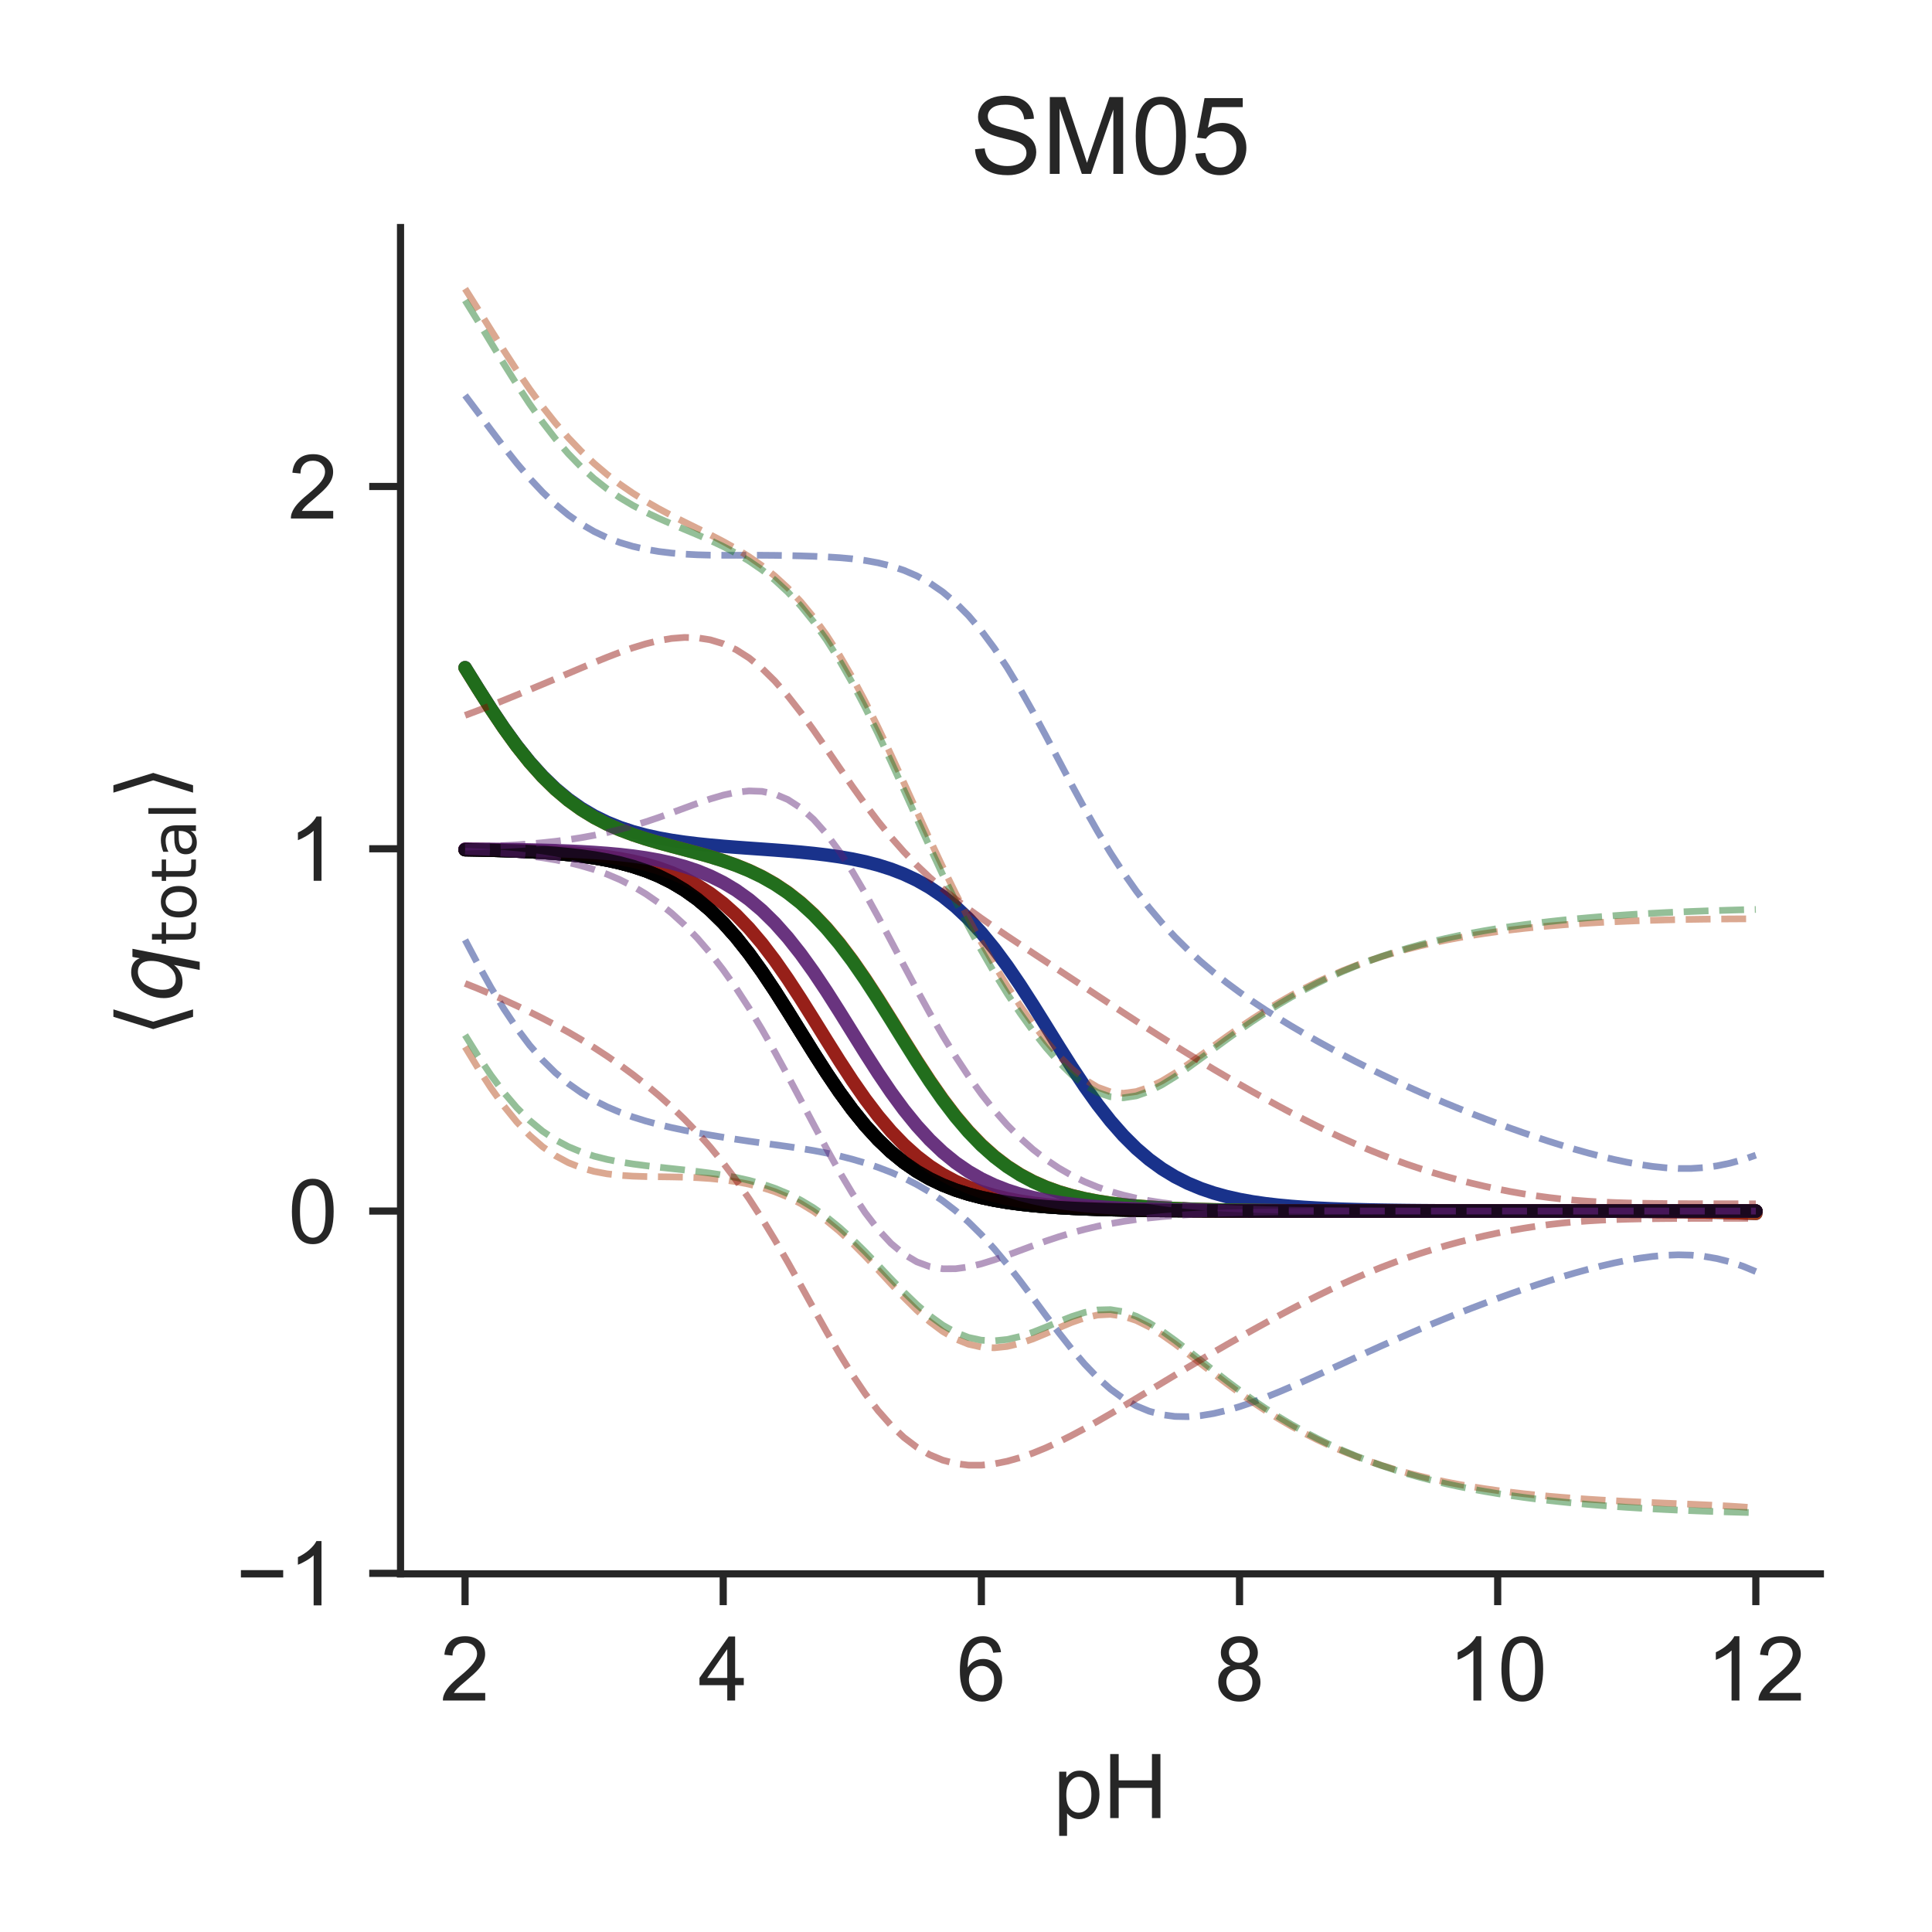 <?xml version="1.0" encoding="utf-8" standalone="no"?>
<!DOCTYPE svg PUBLIC "-//W3C//DTD SVG 1.1//EN"
  "http://www.w3.org/Graphics/SVG/1.1/DTD/svg11.dtd">
<!-- Created with matplotlib (http://matplotlib.org/) -->
<svg height="216pt" version="1.1" viewBox="0 0 216 216" width="216pt" xmlns="http://www.w3.org/2000/svg" xmlns:xlink="http://www.w3.org/1999/xlink">
 <defs>
  <style type="text/css">
*{stroke-linecap:butt;stroke-linejoin:round;}
  </style>
 </defs>
 <g id="figure_1">
  <g id="patch_1">
   <path d="M 0 216 
L 216 216 
L 216 0 
L 0 0 
z
" style="fill:#ffffff;"/>
  </g>
  <g id="axes_1">
   <g id="patch_2">
    <path d="M 44.78 175.96 
L 203.52 175.96 
L 203.52 25.44 
L 44.78 25.44 
z
" style="fill:#ffffff;"/>
   </g>
   <g id="matplotlib.axis_1">
    <g id="xtick_1">
     <g id="line2d_1">
      <defs>
       <path d="M 0 0 
L 0 3.5 
" id="m85beda6ac5" style="stroke:#262626;stroke-width:0.8;"/>
      </defs>
      <g>
       <use style="fill:#262626;stroke:#262626;stroke-width:0.8;" x="51.995" xlink:href="#m85beda6ac5" y="175.96"/>
      </g>
     </g>
     <g id="text_1">
      <!-- 2 -->
      <defs>
       <path d="M 50.344 8.453 
L 50.344 0 
L 3.031 0 
Q 2.938 3.172 4.047 6.109 
Q 5.859 10.938 9.828 15.625 
Q 13.812 20.312 21.344 26.469 
Q 33.016 36.031 37.109 41.625 
Q 41.219 47.219 41.219 52.203 
Q 41.219 57.422 37.469 61 
Q 33.734 64.594 27.734 64.594 
Q 21.391 64.594 17.578 60.781 
Q 13.766 56.984 13.719 50.25 
L 4.688 51.172 
Q 5.609 61.281 11.656 66.578 
Q 17.719 71.875 27.938 71.875 
Q 38.234 71.875 44.234 66.156 
Q 50.25 60.453 50.25 52 
Q 50.25 47.703 48.484 43.547 
Q 46.734 39.406 42.656 34.812 
Q 38.578 30.219 29.109 22.219 
Q 21.188 15.578 18.938 13.203 
Q 16.703 10.844 15.234 8.453 
z
" id="ArialMT-32"/>
      </defs>
      <g style="fill:#262626;" transform="translate(49.215 190.118)scale(0.1 -0.1)">
       <use xlink:href="#ArialMT-32"/>
      </g>
     </g>
    </g>
    <g id="xtick_2">
     <g id="line2d_2">
      <g>
       <use style="fill:#262626;stroke:#262626;stroke-width:0.8;" x="80.857" xlink:href="#m85beda6ac5" y="175.96"/>
      </g>
     </g>
     <g id="text_2">
      <!-- 4 -->
      <defs>
       <path d="M 32.328 0 
L 32.328 17.141 
L 1.266 17.141 
L 1.266 25.203 
L 33.938 71.578 
L 41.109 71.578 
L 41.109 25.203 
L 50.781 25.203 
L 50.781 17.141 
L 41.109 17.141 
L 41.109 0 
z
M 32.328 25.203 
L 32.328 57.469 
L 9.906 25.203 
z
" id="ArialMT-34"/>
      </defs>
      <g style="fill:#262626;" transform="translate(78.077 190.118)scale(0.1 -0.1)">
       <use xlink:href="#ArialMT-34"/>
      </g>
     </g>
    </g>
    <g id="xtick_3">
     <g id="line2d_3">
      <g>
       <use style="fill:#262626;stroke:#262626;stroke-width:0.8;" x="109.719" xlink:href="#m85beda6ac5" y="175.96"/>
      </g>
     </g>
     <g id="text_3">
      <!-- 6 -->
      <defs>
       <path d="M 49.75 54.047 
L 41.016 53.375 
Q 39.844 58.547 37.703 60.891 
Q 34.125 64.656 28.906 64.656 
Q 24.703 64.656 21.531 62.312 
Q 17.391 59.281 14.984 53.469 
Q 12.594 47.656 12.5 36.922 
Q 15.672 41.75 20.266 44.094 
Q 24.859 46.438 29.891 46.438 
Q 38.672 46.438 44.844 39.969 
Q 51.031 33.5 51.031 23.25 
Q 51.031 16.5 48.125 10.719 
Q 45.219 4.938 40.141 1.859 
Q 35.062 -1.219 28.609 -1.219 
Q 17.625 -1.219 10.688 6.859 
Q 3.766 14.938 3.766 33.5 
Q 3.766 54.25 11.422 63.672 
Q 18.109 71.875 29.438 71.875 
Q 37.891 71.875 43.281 67.141 
Q 48.688 62.406 49.75 54.047 
z
M 13.875 23.188 
Q 13.875 18.656 15.797 14.5 
Q 17.719 10.359 21.188 8.172 
Q 24.656 6 28.469 6 
Q 34.031 6 38.031 10.484 
Q 42.047 14.984 42.047 22.703 
Q 42.047 30.125 38.078 34.391 
Q 34.125 38.672 28.125 38.672 
Q 22.172 38.672 18.016 34.391 
Q 13.875 30.125 13.875 23.188 
z
" id="ArialMT-36"/>
      </defs>
      <g style="fill:#262626;" transform="translate(106.939 190.118)scale(0.1 -0.1)">
       <use xlink:href="#ArialMT-36"/>
      </g>
     </g>
    </g>
    <g id="xtick_4">
     <g id="line2d_4">
      <g>
       <use style="fill:#262626;stroke:#262626;stroke-width:0.8;" x="138.581" xlink:href="#m85beda6ac5" y="175.96"/>
      </g>
     </g>
     <g id="text_4">
      <!-- 8 -->
      <defs>
       <path d="M 17.672 38.812 
Q 12.203 40.828 9.562 44.531 
Q 6.938 48.25 6.938 53.422 
Q 6.938 61.234 12.547 66.547 
Q 18.172 71.875 27.484 71.875 
Q 36.859 71.875 42.578 66.422 
Q 48.297 60.984 48.297 53.172 
Q 48.297 48.188 45.672 44.5 
Q 43.062 40.828 37.75 38.812 
Q 44.344 36.672 47.781 31.875 
Q 51.219 27.094 51.219 20.453 
Q 51.219 11.281 44.719 5.031 
Q 38.234 -1.219 27.641 -1.219 
Q 17.047 -1.219 10.547 5.047 
Q 4.047 11.328 4.047 20.703 
Q 4.047 27.688 7.594 32.391 
Q 11.141 37.109 17.672 38.812 
z
M 15.922 53.719 
Q 15.922 48.641 19.188 45.406 
Q 22.469 42.188 27.688 42.188 
Q 32.766 42.188 36.016 45.375 
Q 39.266 48.578 39.266 53.219 
Q 39.266 58.062 35.906 61.359 
Q 32.562 64.656 27.594 64.656 
Q 22.562 64.656 19.234 61.422 
Q 15.922 58.203 15.922 53.719 
z
M 13.094 20.656 
Q 13.094 16.891 14.875 13.375 
Q 16.656 9.859 20.172 7.922 
Q 23.688 6 27.734 6 
Q 34.031 6 38.125 10.047 
Q 42.234 14.109 42.234 20.359 
Q 42.234 26.703 38.016 30.859 
Q 33.797 35.016 27.438 35.016 
Q 21.234 35.016 17.156 30.906 
Q 13.094 26.812 13.094 20.656 
z
" id="ArialMT-38"/>
      </defs>
      <g style="fill:#262626;" transform="translate(135.8 190.118)scale(0.1 -0.1)">
       <use xlink:href="#ArialMT-38"/>
      </g>
     </g>
    </g>
    <g id="xtick_5">
     <g id="line2d_5">
      <g>
       <use style="fill:#262626;stroke:#262626;stroke-width:0.8;" x="167.443" xlink:href="#m85beda6ac5" y="175.96"/>
      </g>
     </g>
     <g id="text_5">
      <!-- 10 -->
      <defs>
       <path d="M 37.25 0 
L 28.469 0 
L 28.469 56 
Q 25.297 52.984 20.141 49.953 
Q 14.984 46.922 10.891 45.406 
L 10.891 53.906 
Q 18.266 57.375 23.781 62.297 
Q 29.297 67.234 31.594 71.875 
L 37.25 71.875 
z
" id="ArialMT-31"/>
       <path d="M 4.156 35.297 
Q 4.156 48 6.766 55.734 
Q 9.375 63.484 14.516 67.672 
Q 19.672 71.875 27.484 71.875 
Q 33.25 71.875 37.594 69.547 
Q 41.938 67.234 44.766 62.859 
Q 47.609 58.5 49.219 52.219 
Q 50.828 45.953 50.828 35.297 
Q 50.828 22.703 48.234 14.969 
Q 45.656 7.234 40.5 3 
Q 35.359 -1.219 27.484 -1.219 
Q 17.141 -1.219 11.234 6.203 
Q 4.156 15.141 4.156 35.297 
z
M 13.188 35.297 
Q 13.188 17.672 17.312 11.828 
Q 21.438 6 27.484 6 
Q 33.547 6 37.672 11.859 
Q 41.797 17.719 41.797 35.297 
Q 41.797 52.984 37.672 58.781 
Q 33.547 64.594 27.391 64.594 
Q 21.344 64.594 17.719 59.469 
Q 13.188 52.938 13.188 35.297 
z
" id="ArialMT-30"/>
      </defs>
      <g style="fill:#262626;" transform="translate(161.882 190.118)scale(0.1 -0.1)">
       <use xlink:href="#ArialMT-31"/>
       <use x="55.615" xlink:href="#ArialMT-30"/>
      </g>
     </g>
    </g>
    <g id="xtick_6">
     <g id="line2d_6">
      <g>
       <use style="fill:#262626;stroke:#262626;stroke-width:0.8;" x="196.305" xlink:href="#m85beda6ac5" y="175.96"/>
      </g>
     </g>
     <g id="text_6">
      <!-- 12 -->
      <g style="fill:#262626;" transform="translate(190.744 190.118)scale(0.1 -0.1)">
       <use xlink:href="#ArialMT-31"/>
       <use x="55.615" xlink:href="#ArialMT-32"/>
      </g>
     </g>
    </g>
    <g id="text_7">
     <!-- pH -->
     <defs>
      <path d="M 6.594 -19.875 
L 6.594 51.859 
L 14.594 51.859 
L 14.594 45.125 
Q 17.438 49.078 21 51.047 
Q 24.562 53.031 29.641 53.031 
Q 36.281 53.031 41.359 49.609 
Q 46.438 46.188 49.016 39.953 
Q 51.609 33.734 51.609 26.312 
Q 51.609 18.359 48.75 11.984 
Q 45.906 5.609 40.453 2.219 
Q 35.016 -1.172 29 -1.172 
Q 24.609 -1.172 21.109 0.688 
Q 17.625 2.547 15.375 5.375 
L 15.375 -19.875 
z
M 14.547 25.641 
Q 14.547 15.625 18.594 10.844 
Q 22.656 6.062 28.422 6.062 
Q 34.281 6.062 38.453 11.016 
Q 42.625 15.969 42.625 26.375 
Q 42.625 36.281 38.547 41.203 
Q 34.469 46.141 28.812 46.141 
Q 23.188 46.141 18.859 40.891 
Q 14.547 35.641 14.547 25.641 
z
" id="ArialMT-70"/>
      <path d="M 8.016 0 
L 8.016 71.578 
L 17.484 71.578 
L 17.484 42.188 
L 54.688 42.188 
L 54.688 71.578 
L 64.156 71.578 
L 64.156 0 
L 54.688 0 
L 54.688 33.734 
L 17.484 33.734 
L 17.484 0 
z
" id="ArialMT-48"/>
     </defs>
     <g style="fill:#262626;" transform="translate(117.759 203.263)scale(0.1 -0.1)">
      <use xlink:href="#ArialMT-70"/>
      <use x="55.615" xlink:href="#ArialMT-48"/>
     </g>
    </g>
   </g>
   <g id="matplotlib.axis_2">
    <g id="ytick_1">
     <g id="line2d_7">
      <defs>
       <path d="M 0 0 
L -3.5 0 
" id="m919608574b" style="stroke:#262626;stroke-width:0.8;"/>
      </defs>
      <g>
       <use style="fill:#262626;stroke:#262626;stroke-width:0.8;" x="44.78" xlink:href="#m919608574b" y="175.904"/>
      </g>
     </g>
     <g id="text_8">
      <!-- −1 -->
      <defs>
       <path d="M 52.828 31.203 
L 5.562 31.203 
L 5.562 39.406 
L 52.828 39.406 
z
" id="ArialMT-2212"/>
      </defs>
      <g style="fill:#262626;" transform="translate(26.378 179.483)scale(0.1 -0.1)">
       <use xlink:href="#ArialMT-2212"/>
       <use x="58.398" xlink:href="#ArialMT-31"/>
      </g>
     </g>
    </g>
    <g id="ytick_2">
     <g id="line2d_8">
      <g>
       <use style="fill:#262626;stroke:#262626;stroke-width:0.8;" x="44.78" xlink:href="#m919608574b" y="135.398"/>
      </g>
     </g>
     <g id="text_9">
      <!-- 0 -->
      <g style="fill:#262626;" transform="translate(32.219 138.977)scale(0.1 -0.1)">
       <use xlink:href="#ArialMT-30"/>
      </g>
     </g>
    </g>
    <g id="ytick_3">
     <g id="line2d_9">
      <g>
       <use style="fill:#262626;stroke:#262626;stroke-width:0.8;" x="44.78" xlink:href="#m919608574b" y="94.893"/>
      </g>
     </g>
     <g id="text_10">
      <!-- 1 -->
      <g style="fill:#262626;" transform="translate(32.219 98.472)scale(0.1 -0.1)">
       <use xlink:href="#ArialMT-31"/>
      </g>
     </g>
    </g>
    <g id="ytick_4">
     <g id="line2d_10">
      <g>
       <use style="fill:#262626;stroke:#262626;stroke-width:0.8;" x="44.78" xlink:href="#m919608574b" y="54.387"/>
      </g>
     </g>
     <g id="text_11">
      <!-- 2 -->
      <g style="fill:#262626;" transform="translate(32.219 57.966)scale(0.1 -0.1)">
       <use xlink:href="#ArialMT-32"/>
      </g>
     </g>
    </g>
    <g id="text_12">
     <!-- $\langle q_\mathsf{total} \rangle$ -->
     <defs>
      <path d="M 8.938 31.344 
L 22.703 75.875 
L 31 75.875 
L 17.234 31.344 
L 31 -13.188 
L 22.703 -13.188 
z
" id="DejaVuSans-27e8"/>
      <path d="M 41.703 8.203 
Q 38.094 3.469 33.172 1.016 
Q 28.266 -1.422 22.312 -1.422 
Q 14.016 -1.422 9.297 4.172 
Q 4.594 9.766 4.594 19.578 
Q 4.594 27.484 7.5 34.859 
Q 10.406 42.234 15.828 48.094 
Q 19.344 51.906 23.906 53.953 
Q 28.469 56 33.5 56 
Q 39.547 56 43.453 53.609 
Q 47.359 51.219 49.125 46.391 
L 50.688 54.594 
L 59.719 54.594 
L 45.125 -20.609 
L 36.078 -20.609 
z
M 13.922 20.906 
Q 13.922 13.672 16.938 9.891 
Q 19.969 6.109 25.688 6.109 
Q 34.188 6.109 40.188 14.234 
Q 46.188 22.359 46.188 33.984 
Q 46.188 41.016 43.078 44.75 
Q 39.984 48.484 34.188 48.484 
Q 29.938 48.484 26.312 46.5 
Q 22.703 44.531 20.016 40.719 
Q 17.188 36.719 15.547 31.344 
Q 13.922 25.984 13.922 20.906 
z
" id="DejaVuSans-Oblique-71"/>
      <path d="M 18.312 70.219 
L 18.312 54.688 
L 36.812 54.688 
L 36.812 47.703 
L 18.312 47.703 
L 18.312 18.016 
Q 18.312 11.328 20.141 9.422 
Q 21.969 7.516 27.594 7.516 
L 36.812 7.516 
L 36.812 0 
L 27.594 0 
Q 17.188 0 13.234 3.875 
Q 9.281 7.766 9.281 18.016 
L 9.281 47.703 
L 2.688 47.703 
L 2.688 54.688 
L 9.281 54.688 
L 9.281 70.219 
z
" id="DejaVuSans-74"/>
      <path d="M 30.609 48.391 
Q 23.391 48.391 19.188 42.75 
Q 14.984 37.109 14.984 27.297 
Q 14.984 17.484 19.156 11.844 
Q 23.344 6.203 30.609 6.203 
Q 37.797 6.203 41.984 11.859 
Q 46.188 17.531 46.188 27.297 
Q 46.188 37.016 41.984 42.703 
Q 37.797 48.391 30.609 48.391 
z
M 30.609 56 
Q 42.328 56 49.016 48.375 
Q 55.719 40.766 55.719 27.297 
Q 55.719 13.875 49.016 6.219 
Q 42.328 -1.422 30.609 -1.422 
Q 18.844 -1.422 12.172 6.219 
Q 5.516 13.875 5.516 27.297 
Q 5.516 40.766 12.172 48.375 
Q 18.844 56 30.609 56 
z
" id="DejaVuSans-6f"/>
      <path d="M 34.281 27.484 
Q 23.391 27.484 19.188 25 
Q 14.984 22.516 14.984 16.5 
Q 14.984 11.719 18.141 8.906 
Q 21.297 6.109 26.703 6.109 
Q 34.188 6.109 38.703 11.406 
Q 43.219 16.703 43.219 25.484 
L 43.219 27.484 
z
M 52.203 31.203 
L 52.203 0 
L 43.219 0 
L 43.219 8.297 
Q 40.141 3.328 35.547 0.953 
Q 30.953 -1.422 24.312 -1.422 
Q 15.922 -1.422 10.953 3.297 
Q 6 8.016 6 15.922 
Q 6 25.141 12.172 29.828 
Q 18.359 34.516 30.609 34.516 
L 43.219 34.516 
L 43.219 35.406 
Q 43.219 41.609 39.141 45 
Q 35.062 48.391 27.688 48.391 
Q 23 48.391 18.547 47.266 
Q 14.109 46.141 10.016 43.891 
L 10.016 52.203 
Q 14.938 54.109 19.578 55.047 
Q 24.219 56 28.609 56 
Q 40.484 56 46.344 49.844 
Q 52.203 43.703 52.203 31.203 
z
" id="DejaVuSans-61"/>
      <path d="M 9.422 75.984 
L 18.406 75.984 
L 18.406 0 
L 9.422 0 
z
" id="DejaVuSans-6c"/>
      <path d="M 30.078 31.344 
L 16.312 -13.188 
L 8.016 -13.188 
L 21.781 31.344 
L 8.016 75.875 
L 16.312 75.875 
z
" id="DejaVuSans-27e9"/>
     </defs>
     <g style="fill:#262626;" transform="translate(20.278 115.95)rotate(-90)scale(0.1 -0.1)">
      <use transform="translate(0 0.125)" xlink:href="#DejaVuSans-27e8"/>
      <use transform="translate(39.014 0.125)" xlink:href="#DejaVuSans-Oblique-71"/>
      <use transform="translate(102.49 -16.281)scale(0.7)" xlink:href="#DejaVuSans-74"/>
      <use transform="translate(129.937 -16.281)scale(0.7)" xlink:href="#DejaVuSans-6f"/>
      <use transform="translate(172.764 -16.281)scale(0.7)" xlink:href="#DejaVuSans-74"/>
      <use transform="translate(200.21 -16.281)scale(0.7)" xlink:href="#DejaVuSans-61"/>
      <use transform="translate(243.105 -16.281)scale(0.7)" xlink:href="#DejaVuSans-6c"/>
      <use transform="translate(265.288 0.125)" xlink:href="#DejaVuSans-27e9"/>
     </g>
    </g>
   </g>
   <g id="line2d_11">
    <path clip-path="url(#p5a2fc7fe9b)" d="M 51.995 74.641 
L 53.439 76.963 
L 54.882 79.224 
L 56.325 81.372 
L 57.768 83.362 
L 59.211 85.165 
L 60.654 86.766 
L 62.097 88.161 
L 63.54 89.359 
L 64.983 90.373 
L 66.426 91.223 
L 67.869 91.927 
L 69.313 92.508 
L 70.756 92.984 
L 72.199 93.373 
L 73.642 93.69 
L 75.085 93.949 
L 76.528 94.161 
L 77.971 94.338 
L 79.414 94.486 
L 80.857 94.614 
L 82.3 94.727 
L 83.743 94.832 
L 85.187 94.933 
L 86.63 95.037 
L 88.073 95.148 
L 89.516 95.272 
L 90.959 95.416 
L 92.402 95.586 
L 93.845 95.791 
L 95.288 96.04 
L 96.731 96.344 
L 98.174 96.717 
L 99.617 97.174 
L 101.061 97.733 
L 102.504 98.411 
L 103.947 99.23 
L 105.39 100.209 
L 106.833 101.369 
L 108.276 102.724 
L 109.719 104.284 
L 111.162 106.047 
L 112.605 108.002 
L 114.048 110.121 
L 115.491 112.363 
L 116.935 114.678 
L 118.378 117.005 
L 119.821 119.283 
L 121.264 121.456 
L 122.707 123.48 
L 124.15 125.322 
L 125.593 126.963 
L 127.036 128.398 
L 128.479 129.633 
L 129.922 130.68 
L 131.365 131.559 
L 132.809 132.288 
L 134.252 132.888 
L 135.695 133.378 
L 137.138 133.777 
L 138.581 134.1 
L 140.024 134.36 
L 141.467 134.569 
L 142.91 134.737 
L 144.353 134.871 
L 145.796 134.979 
L 147.239 135.064 
L 148.683 135.133 
L 150.126 135.187 
L 151.569 135.23 
L 153.012 135.265 
L 154.455 135.292 
L 155.898 135.314 
L 157.341 135.332 
L 158.784 135.346 
L 160.227 135.357 
L 161.67 135.366 
L 163.113 135.373 
L 164.557 135.379 
L 166 135.383 
L 167.443 135.387 
L 168.886 135.391 
L 170.329 135.394 
L 171.772 135.397 
L 173.215 135.399 
L 174.658 135.402 
L 176.101 135.405 
L 177.544 135.409 
L 178.987 135.413 
L 180.431 135.417 
L 181.874 135.423 
L 183.317 135.43 
L 184.76 135.439 
L 186.203 135.45 
L 187.646 135.463 
L 189.089 135.48 
L 190.532 135.502 
L 191.975 135.529 
L 193.418 135.562 
L 194.861 135.605 
L 196.305 135.658 
" style="fill:none;opacity:0.9;stroke:#001c7f;stroke-linecap:round;stroke-width:1.5;"/>
   </g>
   <g id="line2d_12">
    <path clip-path="url(#p5a2fc7fe9b)" d="M 51.995 94.996 
L 53.439 95.023 
L 54.882 95.057 
L 56.325 95.099 
L 57.768 95.152 
L 59.211 95.219 
L 60.654 95.303 
L 62.097 95.408 
L 63.54 95.539 
L 64.983 95.703 
L 66.426 95.908 
L 67.869 96.162 
L 69.313 96.478 
L 70.756 96.869 
L 72.199 97.349 
L 73.642 97.938 
L 75.085 98.653 
L 76.528 99.515 
L 77.971 100.545 
L 79.414 101.761 
L 80.857 103.175 
L 82.3 104.795 
L 83.743 106.617 
L 85.187 108.624 
L 86.63 110.785 
L 88.073 113.054 
L 89.516 115.379 
L 90.959 117.697 
L 92.402 119.949 
L 93.845 122.082 
L 95.288 124.053 
L 96.731 125.836 
L 98.174 127.415 
L 99.617 128.789 
L 101.061 129.966 
L 102.504 130.961 
L 103.947 131.792 
L 105.39 132.48 
L 106.833 133.046 
L 108.276 133.507 
L 109.719 133.881 
L 111.162 134.184 
L 112.605 134.428 
L 114.048 134.624 
L 115.491 134.78 
L 116.935 134.906 
L 118.378 135.006 
L 119.821 135.086 
L 121.264 135.15 
L 122.707 135.201 
L 124.15 135.241 
L 125.593 135.273 
L 127.036 135.299 
L 128.479 135.319 
L 129.922 135.336 
L 131.365 135.348 
L 132.809 135.359 
L 134.252 135.367 
L 135.695 135.373 
L 137.138 135.378 
L 138.581 135.382 
L 140.024 135.386 
L 141.467 135.388 
L 142.91 135.39 
L 144.353 135.392 
L 145.796 135.393 
L 147.239 135.394 
L 148.683 135.395 
L 150.126 135.396 
L 151.569 135.396 
L 153.012 135.397 
L 154.455 135.397 
L 155.898 135.397 
L 157.341 135.397 
L 158.784 135.398 
L 160.227 135.398 
L 161.67 135.398 
L 163.113 135.398 
L 164.557 135.398 
L 166 135.398 
L 167.443 135.398 
L 168.886 135.398 
L 170.329 135.398 
L 171.772 135.398 
L 173.215 135.398 
L 174.658 135.398 
L 176.101 135.398 
L 177.544 135.398 
L 178.987 135.398 
L 180.431 135.398 
L 181.874 135.398 
L 183.317 135.398 
L 184.76 135.398 
L 186.203 135.398 
L 187.646 135.398 
L 189.089 135.398 
L 190.532 135.398 
L 191.975 135.398 
L 193.418 135.398 
L 194.861 135.398 
L 196.305 135.398 
" style="fill:none;opacity:0.7;stroke:#000000;stroke-linecap:round;stroke-width:1.5;"/>
   </g>
   <g id="line2d_13">
    <path clip-path="url(#p5a2fc7fe9b)" d="M 51.995 44.201 
L 53.439 46.118 
L 54.882 48.057 
L 56.325 49.961 
L 57.768 51.78 
L 59.211 53.475 
L 60.654 55.015 
L 62.097 56.384 
L 63.54 57.574 
L 64.983 58.585 
L 66.426 59.426 
L 67.869 60.111 
L 69.313 60.659 
L 70.756 61.086 
L 72.199 61.413 
L 73.642 61.657 
L 75.085 61.832 
L 76.528 61.951 
L 77.971 62.026 
L 79.414 62.065 
L 80.857 62.079 
L 82.3 62.079 
L 83.743 62.076 
L 85.187 62.078 
L 86.63 62.09 
L 88.073 62.113 
L 89.516 62.148 
L 90.959 62.195 
L 92.402 62.26 
L 93.845 62.349 
L 95.288 62.477 
L 96.731 62.662 
L 98.174 62.924 
L 99.617 63.283 
L 101.061 63.763 
L 102.504 64.387 
L 103.947 65.182 
L 105.39 66.172 
L 106.833 67.381 
L 108.276 68.828 
L 109.719 70.522 
L 111.162 72.465 
L 112.605 74.646 
L 114.048 77.038 
L 115.491 79.6 
L 116.935 82.278 
L 118.378 85.012 
L 119.821 87.739 
L 121.264 90.4 
L 122.707 92.946 
L 124.15 95.342 
L 125.593 97.568 
L 127.036 99.616 
L 128.479 101.489 
L 129.922 103.198 
L 131.365 104.759 
L 132.809 106.189 
L 134.252 107.507 
L 135.695 108.727 
L 137.138 109.866 
L 138.581 110.935 
L 140.024 111.945 
L 141.467 112.905 
L 142.91 113.822 
L 144.353 114.703 
L 145.796 115.551 
L 147.239 116.372 
L 148.683 117.166 
L 150.126 117.937 
L 151.569 118.686 
L 153.012 119.413 
L 154.455 120.119 
L 155.898 120.805 
L 157.341 121.47 
L 158.784 122.116 
L 160.227 122.742 
L 161.67 123.351 
L 163.113 123.941 
L 164.557 124.515 
L 166 125.073 
L 167.443 125.615 
L 168.886 126.14 
L 170.329 126.65 
L 171.772 127.142 
L 173.215 127.615 
L 174.658 128.068 
L 176.101 128.499 
L 177.544 128.904 
L 178.987 129.28 
L 180.431 129.624 
L 181.874 129.931 
L 183.317 130.194 
L 184.76 130.406 
L 186.203 130.558 
L 187.646 130.638 
L 189.089 130.635 
L 190.532 130.539 
L 191.975 130.343 
L 193.418 130.045 
L 194.861 129.646 
L 196.305 129.152 
" style="fill:none;opacity:0.45;stroke:#001c7f;stroke-dasharray:2.775,1.2;stroke-dashoffset:0;stroke-width:0.75;"/>
   </g>
   <g id="line2d_14">
    <path clip-path="url(#p5a2fc7fe9b)" d="M 51.995 105.081 
L 53.439 107.807 
L 54.882 110.391 
L 56.325 112.782 
L 57.768 114.943 
L 59.211 116.855 
L 60.654 118.516 
L 62.097 119.938 
L 63.54 121.144 
L 64.983 122.162 
L 66.426 123.019 
L 67.869 123.743 
L 69.313 124.357 
L 70.756 124.881 
L 72.199 125.332 
L 73.642 125.723 
L 75.085 126.066 
L 76.528 126.372 
L 77.971 126.65 
L 79.414 126.907 
L 80.857 127.148 
L 82.3 127.374 
L 83.743 127.587 
L 85.187 127.788 
L 86.63 127.984 
L 88.073 128.184 
L 89.516 128.397 
L 90.959 128.636 
L 92.402 128.912 
L 93.845 129.233 
L 95.288 129.602 
L 96.731 130.026 
L 98.174 130.511 
L 99.617 131.066 
L 101.061 131.702 
L 102.504 132.435 
L 103.947 133.278 
L 105.39 134.247 
L 106.833 135.357 
L 108.276 136.621 
L 109.719 138.046 
L 111.162 139.629 
L 112.605 141.357 
L 114.048 143.203 
L 115.491 145.127 
L 116.935 147.078 
L 118.378 148.997 
L 119.821 150.826 
L 121.264 152.513 
L 122.707 154.014 
L 124.15 155.301 
L 125.593 156.357 
L 127.036 157.18 
L 128.479 157.776 
L 129.922 158.163 
L 131.365 158.359 
L 132.809 158.386 
L 134.252 158.269 
L 135.695 158.03 
L 137.138 157.689 
L 138.581 157.265 
L 140.024 156.775 
L 141.467 156.234 
L 142.91 155.652 
L 144.353 155.04 
L 145.796 154.406 
L 147.239 153.757 
L 148.683 153.099 
L 150.126 152.437 
L 151.569 151.775 
L 153.012 151.116 
L 154.455 150.465 
L 155.898 149.823 
L 157.341 149.193 
L 158.784 148.575 
L 160.227 147.971 
L 161.67 147.381 
L 163.113 146.804 
L 164.557 146.242 
L 166 145.694 
L 167.443 145.16 
L 168.886 144.641 
L 170.329 144.138 
L 171.772 143.652 
L 173.215 143.184 
L 174.658 142.736 
L 176.101 142.312 
L 177.544 141.914 
L 178.987 141.545 
L 180.431 141.21 
L 181.874 140.915 
L 183.317 140.666 
L 184.76 140.471 
L 186.203 140.342 
L 187.646 140.289 
L 189.089 140.326 
L 190.532 140.465 
L 191.975 140.714 
L 193.418 141.08 
L 194.861 141.564 
L 196.305 142.163 
" style="fill:none;opacity:0.45;stroke:#001c7f;stroke-dasharray:2.775,1.2;stroke-dashoffset:0;stroke-width:0.75;"/>
   </g>
   <g id="line2d_15">
    <path clip-path="url(#p5a2fc7fe9b)" d="M 51.995 74.663 
L 53.439 76.989 
L 54.882 79.256 
L 56.325 81.41 
L 57.768 83.408 
L 59.211 85.222 
L 60.654 86.836 
L 62.097 88.248 
L 63.54 89.467 
L 64.983 90.509 
L 66.426 91.392 
L 67.869 92.14 
L 69.313 92.774 
L 70.756 93.318 
L 72.199 93.792 
L 73.642 94.216 
L 75.085 94.608 
L 76.528 94.988 
L 77.971 95.371 
L 79.414 95.777 
L 80.857 96.224 
L 82.3 96.73 
L 83.743 97.317 
L 85.187 98.005 
L 86.63 98.818 
L 88.073 99.778 
L 89.516 100.907 
L 90.959 102.221 
L 92.402 103.735 
L 93.845 105.45 
L 95.288 107.359 
L 96.731 109.44 
L 98.174 111.657 
L 99.617 113.961 
L 101.061 116.294 
L 102.504 118.596 
L 103.947 120.809 
L 105.39 122.883 
L 106.833 124.784 
L 108.276 126.487 
L 109.719 127.985 
L 111.162 129.28 
L 112.605 130.382 
L 114.048 131.31 
L 115.491 132.082 
L 116.935 132.719 
L 118.378 133.241 
L 119.821 133.665 
L 121.264 134.01 
L 122.707 134.287 
L 124.15 134.511 
L 125.593 134.69 
L 127.036 134.834 
L 128.479 134.949 
L 129.922 135.04 
L 131.365 135.113 
L 132.809 135.172 
L 134.252 135.218 
L 135.695 135.255 
L 137.138 135.284 
L 138.581 135.308 
L 140.024 135.326 
L 141.467 135.341 
L 142.91 135.353 
L 144.353 135.362 
L 145.796 135.37 
L 147.239 135.376 
L 148.683 135.38 
L 150.126 135.384 
L 151.569 135.387 
L 153.012 135.389 
L 154.455 135.391 
L 155.898 135.393 
L 157.341 135.394 
L 158.784 135.395 
L 160.227 135.396 
L 161.67 135.397 
L 163.113 135.398 
L 164.557 135.398 
L 166 135.399 
L 167.443 135.4 
L 168.886 135.401 
L 170.329 135.402 
L 171.772 135.403 
L 173.215 135.404 
L 174.658 135.406 
L 176.101 135.408 
L 177.544 135.411 
L 178.987 135.415 
L 180.431 135.419 
L 181.874 135.424 
L 183.317 135.431 
L 184.76 135.44 
L 186.203 135.45 
L 187.646 135.464 
L 189.089 135.481 
L 190.532 135.502 
L 191.975 135.529 
L 193.418 135.563 
L 194.861 135.605 
L 196.305 135.658 
" style="fill:none;opacity:0.9;stroke:#b1400d;stroke-linecap:round;stroke-width:1.5;"/>
   </g>
   <g id="line2d_16">
    <path clip-path="url(#p5a2fc7fe9b)" d="M 51.995 94.996 
L 53.439 95.023 
L 54.882 95.057 
L 56.325 95.099 
L 57.768 95.152 
L 59.211 95.219 
L 60.654 95.303 
L 62.097 95.408 
L 63.54 95.539 
L 64.983 95.703 
L 66.426 95.908 
L 67.869 96.162 
L 69.313 96.478 
L 70.756 96.869 
L 72.199 97.349 
L 73.642 97.938 
L 75.085 98.653 
L 76.528 99.515 
L 77.971 100.545 
L 79.414 101.761 
L 80.857 103.175 
L 82.3 104.795 
L 83.743 106.617 
L 85.187 108.624 
L 86.63 110.785 
L 88.073 113.054 
L 89.516 115.379 
L 90.959 117.697 
L 92.402 119.949 
L 93.845 122.082 
L 95.288 124.053 
L 96.731 125.836 
L 98.174 127.415 
L 99.617 128.789 
L 101.061 129.966 
L 102.504 130.961 
L 103.947 131.792 
L 105.39 132.48 
L 106.833 133.046 
L 108.276 133.507 
L 109.719 133.881 
L 111.162 134.184 
L 112.605 134.428 
L 114.048 134.624 
L 115.491 134.78 
L 116.935 134.906 
L 118.378 135.006 
L 119.821 135.086 
L 121.264 135.15 
L 122.707 135.201 
L 124.15 135.241 
L 125.593 135.273 
L 127.036 135.299 
L 128.479 135.319 
L 129.922 135.336 
L 131.365 135.348 
L 132.809 135.359 
L 134.252 135.367 
L 135.695 135.373 
L 137.138 135.378 
L 138.581 135.382 
L 140.024 135.386 
L 141.467 135.388 
L 142.91 135.39 
L 144.353 135.392 
L 145.796 135.393 
L 147.239 135.394 
L 148.683 135.395 
L 150.126 135.396 
L 151.569 135.396 
L 153.012 135.397 
L 154.455 135.397 
L 155.898 135.397 
L 157.341 135.397 
L 158.784 135.398 
L 160.227 135.398 
L 161.67 135.398 
L 163.113 135.398 
L 164.557 135.398 
L 166 135.398 
L 167.443 135.398 
L 168.886 135.398 
L 170.329 135.398 
L 171.772 135.398 
L 173.215 135.398 
L 174.658 135.398 
L 176.101 135.398 
L 177.544 135.398 
L 178.987 135.398 
L 180.431 135.398 
L 181.874 135.398 
L 183.317 135.398 
L 184.76 135.398 
L 186.203 135.398 
L 187.646 135.398 
L 189.089 135.398 
L 190.532 135.398 
L 191.975 135.398 
L 193.418 135.398 
L 194.861 135.398 
L 196.305 135.398 
" style="fill:none;opacity:0.7;stroke:#000000;stroke-linecap:round;stroke-width:1.5;"/>
   </g>
   <g id="line2d_17">
    <path clip-path="url(#p5a2fc7fe9b)" d="M 51.995 32.282 
L 53.439 34.566 
L 54.882 36.883 
L 56.325 39.174 
L 57.768 41.392 
L 59.211 43.499 
L 60.654 45.468 
L 62.097 47.286 
L 63.54 48.948 
L 64.983 50.456 
L 66.426 51.818 
L 67.869 53.044 
L 69.313 54.147 
L 70.756 55.142 
L 72.199 56.044 
L 73.642 56.87 
L 75.085 57.637 
L 76.528 58.365 
L 77.971 59.076 
L 79.414 59.793 
L 80.857 60.541 
L 82.3 61.348 
L 83.743 62.241 
L 85.187 63.249 
L 86.63 64.402 
L 88.073 65.729 
L 89.516 67.257 
L 90.959 69.008 
L 92.402 71.001 
L 93.845 73.241 
L 95.288 75.725 
L 96.731 78.435 
L 98.174 81.338 
L 99.617 84.388 
L 101.061 87.528 
L 102.504 90.7 
L 103.947 93.846 
L 105.39 96.917 
L 106.833 99.875 
L 108.276 102.695 
L 109.719 105.362 
L 111.162 107.874 
L 112.605 110.23 
L 114.048 112.431 
L 115.491 114.474 
L 116.935 116.348 
L 118.378 118.031 
L 119.821 119.489 
L 121.264 120.679 
L 122.707 121.552 
L 124.15 122.073 
L 125.593 122.229 
L 127.036 122.04 
L 128.479 121.557 
L 129.922 120.847 
L 131.365 119.975 
L 132.809 119.003 
L 134.252 117.977 
L 135.695 116.933 
L 137.138 115.897 
L 138.581 114.887 
L 140.024 113.915 
L 141.467 112.989 
L 142.91 112.113 
L 144.353 111.29 
L 145.796 110.52 
L 147.239 109.804 
L 148.683 109.139 
L 150.126 108.523 
L 151.569 107.956 
L 153.012 107.434 
L 154.455 106.954 
L 155.898 106.515 
L 157.341 106.113 
L 158.784 105.747 
L 160.227 105.413 
L 161.67 105.109 
L 163.113 104.834 
L 164.557 104.584 
L 166 104.358 
L 167.443 104.154 
L 168.886 103.97 
L 170.329 103.804 
L 171.772 103.656 
L 173.215 103.524 
L 174.658 103.405 
L 176.101 103.3 
L 177.544 103.207 
L 178.987 103.125 
L 180.431 103.053 
L 181.874 102.99 
L 183.317 102.934 
L 184.76 102.887 
L 186.203 102.847 
L 187.646 102.813 
L 189.089 102.786 
L 190.532 102.764 
L 191.975 102.748 
L 193.418 102.736 
L 194.861 102.729 
L 196.305 102.724 
" style="fill:none;opacity:0.45;stroke:#b1400d;stroke-dasharray:2.775,1.2;stroke-dashoffset:0;stroke-width:0.75;"/>
   </g>
   <g id="line2d_18">
    <path clip-path="url(#p5a2fc7fe9b)" d="M 51.995 117.043 
L 53.439 119.411 
L 54.882 121.629 
L 56.325 123.645 
L 57.768 125.424 
L 59.211 126.945 
L 60.654 128.203 
L 62.097 129.21 
L 63.54 129.987 
L 64.983 130.561 
L 66.426 130.966 
L 67.869 131.236 
L 69.313 131.402 
L 70.756 131.494 
L 72.199 131.54 
L 73.642 131.562 
L 75.085 131.58 
L 76.528 131.61 
L 77.971 131.666 
L 79.414 131.761 
L 80.857 131.906 
L 82.3 132.112 
L 83.743 132.393 
L 85.187 132.762 
L 86.63 133.234 
L 88.073 133.827 
L 89.516 134.556 
L 90.959 135.434 
L 92.402 136.469 
L 93.845 137.659 
L 95.288 138.992 
L 96.731 140.444 
L 98.174 141.975 
L 99.617 143.534 
L 101.061 145.06 
L 102.504 146.492 
L 103.947 147.771 
L 105.39 148.85 
L 106.833 149.693 
L 108.276 150.28 
L 109.719 150.607 
L 111.162 150.685 
L 112.605 150.534 
L 114.048 150.188 
L 115.491 149.69 
L 116.935 149.09 
L 118.378 148.45 
L 119.821 147.842 
L 121.264 147.341 
L 122.707 147.022 
L 124.15 146.948 
L 125.593 147.151 
L 127.036 147.627 
L 128.479 148.34 
L 129.922 149.234 
L 131.365 150.251 
L 132.809 151.341 
L 134.252 152.46 
L 135.695 153.577 
L 137.138 154.672 
L 138.581 155.729 
L 140.024 156.738 
L 141.467 157.693 
L 142.91 158.593 
L 144.353 159.434 
L 145.796 160.219 
L 147.239 160.948 
L 148.683 161.622 
L 150.126 162.245 
L 151.569 162.818 
L 153.012 163.345 
L 154.455 163.829 
L 155.898 164.271 
L 157.341 164.675 
L 158.784 165.044 
L 160.227 165.38 
L 161.67 165.685 
L 163.113 165.962 
L 164.557 166.213 
L 166 166.44 
L 167.443 166.646 
L 168.886 166.832 
L 170.329 166.999 
L 171.772 167.15 
L 173.215 167.285 
L 174.658 167.407 
L 176.101 167.516 
L 177.544 167.615 
L 178.987 167.704 
L 180.431 167.785 
L 181.874 167.859 
L 183.317 167.928 
L 184.76 167.992 
L 186.203 168.054 
L 187.646 168.114 
L 189.089 168.176 
L 190.532 168.24 
L 191.975 168.31 
L 193.418 168.389 
L 194.861 168.481 
L 196.305 168.593 
" style="fill:none;opacity:0.45;stroke:#b1400d;stroke-dasharray:2.775,1.2;stroke-dashoffset:0;stroke-width:0.75;"/>
   </g>
   <g id="line2d_19">
    <path clip-path="url(#p5a2fc7fe9b)" d="M 51.995 74.654 
L 53.439 76.98 
L 54.882 79.247 
L 56.325 81.402 
L 57.768 83.401 
L 59.211 85.215 
L 60.654 86.83 
L 62.097 88.244 
L 63.54 89.464 
L 64.983 90.506 
L 66.426 91.391 
L 67.869 92.139 
L 69.313 92.775 
L 70.756 93.32 
L 72.199 93.795 
L 73.642 94.22 
L 75.085 94.614 
L 76.528 94.995 
L 77.971 95.381 
L 79.414 95.79 
L 80.857 96.239 
L 82.3 96.75 
L 83.743 97.341 
L 85.187 98.035 
L 86.63 98.854 
L 88.073 99.821 
L 89.516 100.957 
L 90.959 102.28 
L 92.402 103.802 
L 93.845 105.526 
L 95.288 107.442 
L 96.731 109.53 
L 98.174 111.752 
L 99.617 114.058 
L 101.061 116.391 
L 102.504 118.691 
L 103.947 120.899 
L 105.39 122.967 
L 106.833 124.859 
L 108.276 126.554 
L 109.719 128.043 
L 111.162 129.329 
L 112.605 130.425 
L 114.048 131.345 
L 115.491 132.111 
L 116.935 132.743 
L 118.378 133.26 
L 119.821 133.681 
L 121.264 134.023 
L 122.707 134.298 
L 124.15 134.519 
L 125.593 134.697 
L 127.036 134.839 
L 128.479 134.953 
L 129.922 135.044 
L 131.365 135.116 
L 132.809 135.174 
L 134.252 135.22 
L 135.695 135.256 
L 137.138 135.285 
L 138.581 135.309 
L 140.024 135.327 
L 141.467 135.342 
L 142.91 135.353 
L 144.353 135.363 
L 145.796 135.37 
L 147.239 135.376 
L 148.683 135.38 
L 150.126 135.384 
L 151.569 135.387 
L 153.012 135.389 
L 154.455 135.391 
L 155.898 135.393 
L 157.341 135.394 
L 158.784 135.395 
L 160.227 135.395 
L 161.67 135.396 
L 163.113 135.396 
L 164.557 135.397 
L 166 135.397 
L 167.443 135.397 
L 168.886 135.398 
L 170.329 135.398 
L 171.772 135.398 
L 173.215 135.398 
L 174.658 135.398 
L 176.101 135.398 
L 177.544 135.398 
L 178.987 135.398 
L 180.431 135.398 
L 181.874 135.398 
L 183.317 135.398 
L 184.76 135.398 
L 186.203 135.398 
L 187.646 135.398 
L 189.089 135.398 
L 190.532 135.398 
L 191.975 135.398 
L 193.418 135.398 
L 194.861 135.398 
L 196.305 135.398 
" style="fill:none;opacity:0.9;stroke:#12711c;stroke-linecap:round;stroke-width:1.5;"/>
   </g>
   <g id="line2d_20">
    <path clip-path="url(#p5a2fc7fe9b)" d="M 51.995 94.996 
L 53.439 95.023 
L 54.882 95.057 
L 56.325 95.099 
L 57.768 95.152 
L 59.211 95.219 
L 60.654 95.303 
L 62.097 95.408 
L 63.54 95.539 
L 64.983 95.703 
L 66.426 95.908 
L 67.869 96.162 
L 69.313 96.478 
L 70.756 96.869 
L 72.199 97.349 
L 73.642 97.938 
L 75.085 98.653 
L 76.528 99.515 
L 77.971 100.545 
L 79.414 101.761 
L 80.857 103.175 
L 82.3 104.795 
L 83.743 106.617 
L 85.187 108.624 
L 86.63 110.785 
L 88.073 113.054 
L 89.516 115.379 
L 90.959 117.697 
L 92.402 119.949 
L 93.845 122.082 
L 95.288 124.053 
L 96.731 125.836 
L 98.174 127.415 
L 99.617 128.789 
L 101.061 129.966 
L 102.504 130.961 
L 103.947 131.792 
L 105.39 132.48 
L 106.833 133.046 
L 108.276 133.507 
L 109.719 133.881 
L 111.162 134.184 
L 112.605 134.428 
L 114.048 134.624 
L 115.491 134.78 
L 116.935 134.906 
L 118.378 135.006 
L 119.821 135.086 
L 121.264 135.15 
L 122.707 135.201 
L 124.15 135.241 
L 125.593 135.273 
L 127.036 135.299 
L 128.479 135.319 
L 129.922 135.336 
L 131.365 135.348 
L 132.809 135.359 
L 134.252 135.367 
L 135.695 135.373 
L 137.138 135.378 
L 138.581 135.382 
L 140.024 135.386 
L 141.467 135.388 
L 142.91 135.39 
L 144.353 135.392 
L 145.796 135.393 
L 147.239 135.394 
L 148.683 135.395 
L 150.126 135.396 
L 151.569 135.396 
L 153.012 135.397 
L 154.455 135.397 
L 155.898 135.397 
L 157.341 135.397 
L 158.784 135.398 
L 160.227 135.398 
L 161.67 135.398 
L 163.113 135.398 
L 164.557 135.398 
L 166 135.398 
L 167.443 135.398 
L 168.886 135.398 
L 170.329 135.398 
L 171.772 135.398 
L 173.215 135.398 
L 174.658 135.398 
L 176.101 135.398 
L 177.544 135.398 
L 178.987 135.398 
L 180.431 135.398 
L 181.874 135.398 
L 183.317 135.398 
L 184.76 135.398 
L 186.203 135.398 
L 187.646 135.398 
L 189.089 135.398 
L 190.532 135.398 
L 191.975 135.398 
L 193.418 135.398 
L 194.861 135.398 
L 196.305 135.398 
" style="fill:none;opacity:0.7;stroke:#000000;stroke-linecap:round;stroke-width:1.5;"/>
   </g>
   <g id="line2d_21">
    <path clip-path="url(#p5a2fc7fe9b)" d="M 51.995 33.586 
L 53.439 35.915 
L 54.882 38.296 
L 56.325 40.667 
L 57.768 42.97 
L 59.211 45.159 
L 60.654 47.196 
L 62.097 49.057 
L 63.54 50.731 
L 64.983 52.217 
L 66.426 53.52 
L 67.869 54.656 
L 69.313 55.644 
L 70.756 56.506 
L 72.199 57.265 
L 73.642 57.948 
L 75.085 58.58 
L 76.528 59.185 
L 77.971 59.79 
L 79.414 60.419 
L 80.857 61.099 
L 82.3 61.856 
L 83.743 62.716 
L 85.187 63.707 
L 86.63 64.857 
L 88.073 66.192 
L 89.516 67.739 
L 90.959 69.518 
L 92.402 71.546 
L 93.845 73.827 
L 95.288 76.355 
L 96.731 79.109 
L 98.174 82.055 
L 99.617 85.145 
L 101.061 88.321 
L 102.504 91.523 
L 103.947 94.695 
L 105.39 97.785 
L 106.833 100.756 
L 108.276 103.582 
L 109.719 106.249 
L 111.162 108.753 
L 112.605 111.093 
L 114.048 113.269 
L 115.491 115.28 
L 116.935 117.115 
L 118.378 118.755 
L 119.821 120.167 
L 121.264 121.31 
L 122.707 122.139 
L 124.15 122.619 
L 125.593 122.738 
L 127.036 122.518 
L 128.479 122.009 
L 129.922 121.275 
L 131.365 120.382 
L 132.809 119.388 
L 134.252 118.339 
L 135.695 117.272 
L 137.138 116.212 
L 138.581 115.178 
L 140.024 114.181 
L 141.467 113.23 
L 142.91 112.33 
L 144.353 111.481 
L 145.796 110.685 
L 147.239 109.941 
L 148.683 109.247 
L 150.126 108.602 
L 151.569 108.003 
L 153.012 107.447 
L 154.455 106.934 
L 155.898 106.459 
L 157.341 106.022 
L 158.784 105.619 
L 160.227 105.249 
L 161.67 104.91 
L 163.113 104.598 
L 164.557 104.312 
L 166 104.051 
L 167.443 103.811 
L 168.886 103.591 
L 170.329 103.389 
L 171.772 103.204 
L 173.215 103.034 
L 174.658 102.878 
L 176.101 102.735 
L 177.544 102.605 
L 178.987 102.485 
L 180.431 102.376 
L 181.874 102.277 
L 183.317 102.186 
L 184.76 102.105 
L 186.203 102.03 
L 187.646 101.963 
L 189.089 101.903 
L 190.532 101.848 
L 191.975 101.799 
L 193.418 101.755 
L 194.861 101.714 
L 196.305 101.678 
" style="fill:none;opacity:0.45;stroke:#12711c;stroke-dasharray:2.775,1.2;stroke-dashoffset:0;stroke-width:0.75;"/>
   </g>
   <g id="line2d_22">
    <path clip-path="url(#p5a2fc7fe9b)" d="M 51.995 115.721 
L 53.439 118.044 
L 54.882 120.198 
L 56.325 122.136 
L 57.768 123.831 
L 59.211 125.272 
L 60.654 126.465 
L 62.097 127.43 
L 63.54 128.196 
L 64.983 128.796 
L 66.426 129.261 
L 67.869 129.623 
L 69.313 129.906 
L 70.756 130.134 
L 72.199 130.324 
L 73.642 130.492 
L 75.085 130.649 
L 76.528 130.805 
L 77.971 130.973 
L 79.414 131.16 
L 80.857 131.38 
L 82.3 131.644 
L 83.743 131.966 
L 85.187 132.362 
L 86.63 132.851 
L 88.073 133.45 
L 89.516 134.175 
L 90.959 135.041 
L 92.402 136.058 
L 93.845 137.225 
L 95.288 138.53 
L 96.731 139.951 
L 98.174 141.448 
L 99.617 142.972 
L 101.061 144.462 
L 102.504 145.858 
L 103.947 147.103 
L 105.39 148.149 
L 106.833 148.963 
L 108.276 149.526 
L 109.719 149.837 
L 111.162 149.906 
L 112.605 149.756 
L 114.048 149.421 
L 115.491 148.942 
L 116.935 148.371 
L 118.378 147.766 
L 119.821 147.196 
L 121.264 146.735 
L 122.707 146.456 
L 124.15 146.419 
L 125.593 146.655 
L 127.036 147.16 
L 128.479 147.897 
L 129.922 148.813 
L 131.365 149.851 
L 132.809 150.96 
L 134.252 152.1 
L 135.695 153.24 
L 137.138 154.359 
L 138.581 155.439 
L 140.024 156.473 
L 141.467 157.453 
L 142.91 158.377 
L 144.353 159.244 
L 145.796 160.055 
L 147.239 160.81 
L 148.683 161.513 
L 150.126 162.166 
L 151.569 162.771 
L 153.012 163.331 
L 154.455 163.849 
L 155.898 164.326 
L 157.341 164.766 
L 158.784 165.17 
L 160.227 165.541 
L 161.67 165.882 
L 163.113 166.195 
L 164.557 166.481 
L 166 166.744 
L 167.443 166.984 
L 168.886 167.204 
L 170.329 167.406 
L 171.772 167.592 
L 173.215 167.762 
L 174.658 167.918 
L 176.101 168.061 
L 177.544 168.192 
L 178.987 168.311 
L 180.431 168.42 
L 181.874 168.52 
L 183.317 168.61 
L 184.76 168.692 
L 186.203 168.766 
L 187.646 168.833 
L 189.089 168.894 
L 190.532 168.948 
L 191.975 168.998 
L 193.418 169.042 
L 194.861 169.082 
L 196.305 169.118 
" style="fill:none;opacity:0.45;stroke:#12711c;stroke-dasharray:2.775,1.2;stroke-dashoffset:0;stroke-width:0.75;"/>
   </g>
   <g id="line2d_23">
    <path clip-path="url(#p5a2fc7fe9b)" d="M 51.995 94.964 
L 53.439 94.983 
L 54.882 95.006 
L 56.325 95.036 
L 57.768 95.072 
L 59.211 95.119 
L 60.654 95.177 
L 62.097 95.25 
L 63.54 95.341 
L 64.983 95.456 
L 66.426 95.599 
L 67.869 95.778 
L 69.313 96.001 
L 70.756 96.278 
L 72.199 96.621 
L 73.642 97.045 
L 75.085 97.565 
L 76.528 98.2 
L 77.971 98.971 
L 79.414 99.896 
L 80.857 100.997 
L 82.3 102.288 
L 83.743 103.783 
L 85.187 105.483 
L 86.63 107.38 
L 88.073 109.451 
L 89.516 111.66 
L 90.959 113.958 
L 92.402 116.287 
L 93.845 118.587 
L 95.288 120.798 
L 96.731 122.872 
L 98.174 124.773 
L 99.617 126.477 
L 101.061 127.975 
L 102.504 129.271 
L 103.947 130.375 
L 105.39 131.304 
L 106.833 132.077 
L 108.276 132.715 
L 109.719 133.237 
L 111.162 133.663 
L 112.605 134.007 
L 114.048 134.286 
L 115.491 134.509 
L 116.935 134.689 
L 118.378 134.833 
L 119.821 134.948 
L 121.264 135.04 
L 122.707 135.113 
L 124.15 135.171 
L 125.593 135.218 
L 127.036 135.255 
L 128.479 135.284 
L 129.922 135.308 
L 131.365 135.326 
L 132.809 135.341 
L 134.252 135.353 
L 135.695 135.362 
L 137.138 135.37 
L 138.581 135.375 
L 140.024 135.38 
L 141.467 135.384 
L 142.91 135.387 
L 144.353 135.389 
L 145.796 135.391 
L 147.239 135.393 
L 148.683 135.394 
L 150.126 135.395 
L 151.569 135.395 
L 153.012 135.396 
L 154.455 135.396 
L 155.898 135.397 
L 157.341 135.397 
L 158.784 135.397 
L 160.227 135.398 
L 161.67 135.398 
L 163.113 135.398 
L 164.557 135.398 
L 166 135.398 
L 167.443 135.398 
L 168.886 135.398 
L 170.329 135.398 
L 171.772 135.398 
L 173.215 135.398 
L 174.658 135.398 
L 176.101 135.398 
L 177.544 135.398 
L 178.987 135.398 
L 180.431 135.398 
L 181.874 135.398 
L 183.317 135.398 
L 184.76 135.398 
L 186.203 135.398 
L 187.646 135.398 
L 189.089 135.398 
L 190.532 135.398 
L 191.975 135.398 
L 193.418 135.398 
L 194.861 135.398 
L 196.305 135.398 
" style="fill:none;opacity:0.9;stroke:#8c0800;stroke-linecap:round;stroke-width:1.5;"/>
   </g>
   <g id="line2d_24">
    <path clip-path="url(#p5a2fc7fe9b)" d="M 51.995 94.996 
L 53.439 95.023 
L 54.882 95.057 
L 56.325 95.099 
L 57.768 95.152 
L 59.211 95.219 
L 60.654 95.303 
L 62.097 95.408 
L 63.54 95.539 
L 64.983 95.703 
L 66.426 95.908 
L 67.869 96.162 
L 69.313 96.478 
L 70.756 96.869 
L 72.199 97.349 
L 73.642 97.938 
L 75.085 98.653 
L 76.528 99.515 
L 77.971 100.545 
L 79.414 101.761 
L 80.857 103.175 
L 82.3 104.795 
L 83.743 106.617 
L 85.187 108.624 
L 86.63 110.785 
L 88.073 113.054 
L 89.516 115.379 
L 90.959 117.697 
L 92.402 119.949 
L 93.845 122.082 
L 95.288 124.053 
L 96.731 125.836 
L 98.174 127.415 
L 99.617 128.789 
L 101.061 129.966 
L 102.504 130.961 
L 103.947 131.792 
L 105.39 132.48 
L 106.833 133.046 
L 108.276 133.507 
L 109.719 133.881 
L 111.162 134.184 
L 112.605 134.428 
L 114.048 134.624 
L 115.491 134.78 
L 116.935 134.906 
L 118.378 135.006 
L 119.821 135.086 
L 121.264 135.15 
L 122.707 135.201 
L 124.15 135.241 
L 125.593 135.273 
L 127.036 135.299 
L 128.479 135.319 
L 129.922 135.336 
L 131.365 135.348 
L 132.809 135.359 
L 134.252 135.367 
L 135.695 135.373 
L 137.138 135.378 
L 138.581 135.382 
L 140.024 135.386 
L 141.467 135.388 
L 142.91 135.39 
L 144.353 135.392 
L 145.796 135.393 
L 147.239 135.394 
L 148.683 135.395 
L 150.126 135.396 
L 151.569 135.396 
L 153.012 135.397 
L 154.455 135.397 
L 155.898 135.397 
L 157.341 135.397 
L 158.784 135.398 
L 160.227 135.398 
L 161.67 135.398 
L 163.113 135.398 
L 164.557 135.398 
L 166 135.398 
L 167.443 135.398 
L 168.886 135.398 
L 170.329 135.398 
L 171.772 135.398 
L 173.215 135.398 
L 174.658 135.398 
L 176.101 135.398 
L 177.544 135.398 
L 178.987 135.398 
L 180.431 135.398 
L 181.874 135.398 
L 183.317 135.398 
L 184.76 135.398 
L 186.203 135.398 
L 187.646 135.398 
L 189.089 135.398 
L 190.532 135.398 
L 191.975 135.398 
L 193.418 135.398 
L 194.861 135.398 
L 196.305 135.398 
" style="fill:none;opacity:0.7;stroke:#000000;stroke-linecap:round;stroke-width:1.5;"/>
   </g>
   <g id="line2d_25">
    <path clip-path="url(#p5a2fc7fe9b)" d="M 51.995 79.979 
L 53.439 79.438 
L 54.882 78.872 
L 56.325 78.292 
L 57.768 77.702 
L 59.211 77.106 
L 60.654 76.504 
L 62.097 75.897 
L 63.54 75.286 
L 64.983 74.675 
L 66.426 74.07 
L 67.869 73.484 
L 69.313 72.929 
L 70.756 72.422 
L 72.199 71.981 
L 73.642 71.626 
L 75.085 71.38 
L 76.528 71.266 
L 77.971 71.308 
L 79.414 71.534 
L 80.857 71.969 
L 82.3 72.637 
L 83.743 73.553 
L 85.187 74.725 
L 86.63 76.144 
L 88.073 77.793 
L 89.516 79.636 
L 90.959 81.627 
L 92.402 83.709 
L 93.845 85.822 
L 95.288 87.91 
L 96.731 89.925 
L 98.174 91.831 
L 99.617 93.606 
L 101.061 95.241 
L 102.504 96.737 
L 103.947 98.105 
L 105.39 99.363 
L 106.833 100.529 
L 108.276 101.623 
L 109.719 102.664 
L 111.162 103.667 
L 112.605 104.646 
L 114.048 105.608 
L 115.491 106.563 
L 116.935 107.513 
L 118.378 108.464 
L 119.821 109.416 
L 121.264 110.37 
L 122.707 111.324 
L 124.15 112.275 
L 125.593 113.221 
L 127.036 114.16 
L 128.479 115.089 
L 129.922 116.007 
L 131.365 116.913 
L 132.809 117.805 
L 134.252 118.682 
L 135.695 119.546 
L 137.138 120.395 
L 138.581 121.229 
L 140.024 122.049 
L 141.467 122.853 
L 142.91 123.642 
L 144.353 124.412 
L 145.796 125.162 
L 147.239 125.889 
L 148.683 126.592 
L 150.126 127.267 
L 151.569 127.914 
L 153.012 128.529 
L 154.455 129.111 
L 155.898 129.661 
L 157.341 130.177 
L 158.784 130.661 
L 160.227 131.113 
L 161.67 131.535 
L 163.113 131.928 
L 164.557 132.293 
L 166 132.63 
L 167.443 132.94 
L 168.886 133.222 
L 170.329 133.475 
L 171.772 133.698 
L 173.215 133.892 
L 174.658 134.056 
L 176.101 134.191 
L 177.544 134.299 
L 178.987 134.382 
L 180.431 134.445 
L 181.874 134.49 
L 183.317 134.522 
L 184.76 134.545 
L 186.203 134.56 
L 187.646 134.57 
L 189.089 134.576 
L 190.532 134.58 
L 191.975 134.583 
L 193.418 134.585 
L 194.861 134.586 
L 196.305 134.587 
" style="fill:none;opacity:0.45;stroke:#8c0800;stroke-dasharray:2.775,1.2;stroke-dashoffset:0;stroke-width:0.75;"/>
   </g>
   <g id="line2d_26">
    <path clip-path="url(#p5a2fc7fe9b)" d="M 51.995 109.95 
L 53.439 110.528 
L 54.882 111.14 
L 56.325 111.779 
L 57.768 112.443 
L 59.211 113.132 
L 60.654 113.85 
L 62.097 114.603 
L 63.54 115.396 
L 64.983 116.237 
L 66.426 117.127 
L 67.869 118.071 
L 69.313 119.072 
L 70.756 120.133 
L 72.199 121.261 
L 73.642 122.463 
L 75.085 123.75 
L 76.528 125.135 
L 77.971 126.634 
L 79.414 128.259 
L 80.857 130.024 
L 82.3 131.94 
L 83.743 134.013 
L 85.187 136.242 
L 86.63 138.616 
L 88.073 141.11 
L 89.516 143.685 
L 90.959 146.29 
L 92.402 148.866 
L 93.845 151.351 
L 95.288 153.686 
L 96.731 155.82 
L 98.174 157.714 
L 99.617 159.347 
L 101.061 160.71 
L 102.504 161.805 
L 103.947 162.645 
L 105.39 163.244 
L 106.833 163.625 
L 108.276 163.806 
L 109.719 163.81 
L 111.162 163.658 
L 112.605 163.369 
L 114.048 162.963 
L 115.491 162.456 
L 116.935 161.865 
L 118.378 161.202 
L 119.821 160.479 
L 121.264 159.709 
L 122.707 158.902 
L 124.15 158.068 
L 125.593 157.214 
L 127.036 156.35 
L 128.479 155.479 
L 129.922 154.608 
L 131.365 153.739 
L 132.809 152.877 
L 134.252 152.023 
L 135.695 151.178 
L 137.138 150.344 
L 138.581 149.522 
L 140.024 148.711 
L 141.467 147.914 
L 142.91 147.132 
L 144.353 146.367 
L 145.796 145.62 
L 147.239 144.896 
L 148.683 144.195 
L 150.126 143.522 
L 151.569 142.877 
L 153.012 142.263 
L 154.455 141.681 
L 155.898 141.133 
L 157.341 140.617 
L 158.784 140.134 
L 160.227 139.682 
L 161.67 139.26 
L 163.113 138.867 
L 164.557 138.503 
L 166 138.165 
L 167.443 137.856 
L 168.886 137.574 
L 170.329 137.321 
L 171.772 137.098 
L 173.215 136.904 
L 174.658 136.74 
L 176.101 136.605 
L 177.544 136.498 
L 178.987 136.414 
L 180.431 136.352 
L 181.874 136.306 
L 183.317 136.274 
L 184.76 136.252 
L 186.203 136.237 
L 187.646 136.227 
L 189.089 136.22 
L 190.532 136.216 
L 191.975 136.213 
L 193.418 136.212 
L 194.861 136.21 
L 196.305 136.21 
" style="fill:none;opacity:0.45;stroke:#8c0800;stroke-dasharray:2.775,1.2;stroke-dashoffset:0;stroke-width:0.75;"/>
   </g>
   <g id="line2d_27">
    <path clip-path="url(#p5a2fc7fe9b)" d="M 51.995 94.934 
L 53.439 94.945 
L 54.882 94.958 
L 56.325 94.975 
L 57.768 94.997 
L 59.211 95.024 
L 60.654 95.058 
L 62.097 95.1 
L 63.54 95.153 
L 64.983 95.22 
L 66.426 95.304 
L 67.869 95.41 
L 69.313 95.541 
L 70.756 95.706 
L 72.199 95.911 
L 73.642 96.167 
L 75.085 96.484 
L 76.528 96.876 
L 77.971 97.358 
L 79.414 97.948 
L 80.857 98.665 
L 82.3 99.53 
L 83.743 100.563 
L 85.187 101.781 
L 86.63 103.199 
L 88.073 104.823 
L 89.516 106.648 
L 90.959 108.657 
L 92.402 110.82 
L 93.845 113.091 
L 95.288 115.415 
L 96.731 117.733 
L 98.174 119.984 
L 99.617 122.114 
L 101.061 124.083 
L 102.504 125.862 
L 103.947 127.438 
L 105.39 128.809 
L 106.833 129.983 
L 108.276 130.975 
L 109.719 131.804 
L 111.162 132.49 
L 112.605 133.054 
L 114.048 133.514 
L 115.491 133.887 
L 116.935 134.188 
L 118.378 134.431 
L 119.821 134.626 
L 121.264 134.783 
L 122.707 134.908 
L 124.15 135.008 
L 125.593 135.087 
L 127.036 135.151 
L 128.479 135.202 
L 129.922 135.242 
L 131.365 135.274 
L 132.809 135.299 
L 134.252 135.32 
L 135.695 135.336 
L 137.138 135.349 
L 138.581 135.359 
L 140.024 135.367 
L 141.467 135.373 
L 142.91 135.378 
L 144.353 135.383 
L 145.796 135.386 
L 147.239 135.388 
L 148.683 135.39 
L 150.126 135.392 
L 151.569 135.393 
L 153.012 135.394 
L 154.455 135.395 
L 155.898 135.396 
L 157.341 135.396 
L 158.784 135.397 
L 160.227 135.397 
L 161.67 135.397 
L 163.113 135.397 
L 164.557 135.398 
L 166 135.398 
L 167.443 135.398 
L 168.886 135.398 
L 170.329 135.398 
L 171.772 135.398 
L 173.215 135.398 
L 174.658 135.398 
L 176.101 135.398 
L 177.544 135.398 
L 178.987 135.398 
L 180.431 135.398 
L 181.874 135.398 
L 183.317 135.398 
L 184.76 135.398 
L 186.203 135.398 
L 187.646 135.398 
L 189.089 135.398 
L 190.532 135.398 
L 191.975 135.398 
L 193.418 135.398 
L 194.861 135.398 
L 196.305 135.398 
" style="fill:none;opacity:0.9;stroke:#591e71;stroke-linecap:round;stroke-width:1.5;"/>
   </g>
   <g id="line2d_28">
    <path clip-path="url(#p5a2fc7fe9b)" d="M 51.995 94.996 
L 53.439 95.023 
L 54.882 95.057 
L 56.325 95.099 
L 57.768 95.152 
L 59.211 95.219 
L 60.654 95.303 
L 62.097 95.408 
L 63.54 95.539 
L 64.983 95.703 
L 66.426 95.908 
L 67.869 96.162 
L 69.313 96.478 
L 70.756 96.869 
L 72.199 97.349 
L 73.642 97.938 
L 75.085 98.653 
L 76.528 99.515 
L 77.971 100.545 
L 79.414 101.761 
L 80.857 103.175 
L 82.3 104.795 
L 83.743 106.617 
L 85.187 108.624 
L 86.63 110.785 
L 88.073 113.054 
L 89.516 115.379 
L 90.959 117.697 
L 92.402 119.949 
L 93.845 122.082 
L 95.288 124.053 
L 96.731 125.836 
L 98.174 127.415 
L 99.617 128.789 
L 101.061 129.966 
L 102.504 130.961 
L 103.947 131.792 
L 105.39 132.48 
L 106.833 133.046 
L 108.276 133.507 
L 109.719 133.881 
L 111.162 134.184 
L 112.605 134.428 
L 114.048 134.624 
L 115.491 134.78 
L 116.935 134.906 
L 118.378 135.006 
L 119.821 135.086 
L 121.264 135.15 
L 122.707 135.201 
L 124.15 135.241 
L 125.593 135.273 
L 127.036 135.299 
L 128.479 135.319 
L 129.922 135.336 
L 131.365 135.348 
L 132.809 135.359 
L 134.252 135.367 
L 135.695 135.373 
L 137.138 135.378 
L 138.581 135.382 
L 140.024 135.386 
L 141.467 135.388 
L 142.91 135.39 
L 144.353 135.392 
L 145.796 135.393 
L 147.239 135.394 
L 148.683 135.395 
L 150.126 135.396 
L 151.569 135.396 
L 153.012 135.397 
L 154.455 135.397 
L 155.898 135.397 
L 157.341 135.397 
L 158.784 135.398 
L 160.227 135.398 
L 161.67 135.398 
L 163.113 135.398 
L 164.557 135.398 
L 166 135.398 
L 167.443 135.398 
L 168.886 135.398 
L 170.329 135.398 
L 171.772 135.398 
L 173.215 135.398 
L 174.658 135.398 
L 176.101 135.398 
L 177.544 135.398 
L 178.987 135.398 
L 180.431 135.398 
L 181.874 135.398 
L 183.317 135.398 
L 184.76 135.398 
L 186.203 135.398 
L 187.646 135.398 
L 189.089 135.398 
L 190.532 135.398 
L 191.975 135.398 
L 193.418 135.398 
L 194.861 135.398 
L 196.305 135.398 
" style="fill:none;opacity:0.7;stroke:#000000;stroke-linecap:round;stroke-width:1.5;"/>
   </g>
   <g id="line2d_29">
    <path clip-path="url(#p5a2fc7fe9b)" d="M 51.995 94.711 
L 53.439 94.665 
L 54.882 94.608 
L 56.325 94.538 
L 57.768 94.452 
L 59.211 94.347 
L 60.654 94.218 
L 62.097 94.062 
L 63.54 93.875 
L 64.983 93.652 
L 66.426 93.389 
L 67.869 93.082 
L 69.313 92.729 
L 70.756 92.328 
L 72.199 91.882 
L 73.642 91.395 
L 75.085 90.877 
L 76.528 90.343 
L 77.971 89.815 
L 79.414 89.321 
L 80.857 88.896 
L 82.3 88.582 
L 83.743 88.425 
L 85.187 88.476 
L 86.63 88.783 
L 88.073 89.387 
L 89.516 90.323 
L 90.959 91.606 
L 92.402 93.235 
L 93.845 95.188 
L 95.288 97.422 
L 96.731 99.882 
L 98.174 102.501 
L 99.617 105.211 
L 101.061 107.945 
L 102.504 110.647 
L 103.947 113.267 
L 105.39 115.767 
L 106.833 118.12 
L 108.276 120.305 
L 109.719 122.31 
L 111.162 124.132 
L 112.605 125.768 
L 114.048 127.223 
L 115.491 128.505 
L 116.935 129.624 
L 118.378 130.59 
L 119.821 131.418 
L 121.264 132.121 
L 122.707 132.713 
L 124.15 133.208 
L 125.593 133.619 
L 127.036 133.958 
L 128.479 134.236 
L 129.922 134.463 
L 131.365 134.647 
L 132.809 134.796 
L 134.252 134.917 
L 135.695 135.013 
L 137.138 135.091 
L 138.581 135.153 
L 140.024 135.203 
L 141.467 135.243 
L 142.91 135.275 
L 144.353 135.3 
L 145.796 135.32 
L 147.239 135.336 
L 148.683 135.349 
L 150.126 135.359 
L 151.569 135.367 
L 153.012 135.373 
L 154.455 135.379 
L 155.898 135.383 
L 157.341 135.386 
L 158.784 135.388 
L 160.227 135.39 
L 161.67 135.392 
L 163.113 135.393 
L 164.557 135.394 
L 166 135.395 
L 167.443 135.396 
L 168.886 135.396 
L 170.329 135.397 
L 171.772 135.397 
L 173.215 135.397 
L 174.658 135.397 
L 176.101 135.398 
L 177.544 135.398 
L 178.987 135.398 
L 180.431 135.398 
L 181.874 135.398 
L 183.317 135.398 
L 184.76 135.398 
L 186.203 135.398 
L 187.646 135.398 
L 189.089 135.398 
L 190.532 135.398 
L 191.975 135.398 
L 193.418 135.398 
L 194.861 135.397 
L 196.305 135.397 
" style="fill:none;opacity:0.45;stroke:#591e71;stroke-dasharray:2.775,1.2;stroke-dashoffset:0;stroke-width:0.75;"/>
   </g>
   <g id="line2d_30">
    <path clip-path="url(#p5a2fc7fe9b)" d="M 51.995 95.158 
L 53.439 95.225 
L 54.882 95.309 
L 56.325 95.412 
L 57.768 95.541 
L 59.211 95.701 
L 60.654 95.897 
L 62.097 96.138 
L 63.54 96.432 
L 64.983 96.789 
L 66.426 97.22 
L 67.869 97.737 
L 69.313 98.354 
L 70.756 99.084 
L 72.199 99.941 
L 73.642 100.939 
L 75.085 102.091 
L 76.528 103.408 
L 77.971 104.9 
L 79.414 106.575 
L 80.857 108.435 
L 82.3 110.479 
L 83.743 112.7 
L 85.187 115.087 
L 86.63 117.616 
L 88.073 120.258 
L 89.516 122.973 
L 90.959 125.708 
L 92.402 128.405 
L 93.845 130.994 
L 95.288 133.409 
L 96.731 135.584 
L 98.174 137.466 
L 99.617 139.018 
L 101.061 140.221 
L 102.504 141.078 
L 103.947 141.61 
L 105.39 141.851 
L 106.833 141.847 
L 108.276 141.646 
L 109.719 141.298 
L 111.162 140.849 
L 112.605 140.34 
L 114.048 139.804 
L 115.491 139.268 
L 116.935 138.753 
L 118.378 138.272 
L 119.821 137.834 
L 121.264 137.444 
L 122.707 137.102 
L 124.15 136.807 
L 125.593 136.556 
L 127.036 136.344 
L 128.479 136.167 
L 129.922 136.021 
L 131.365 135.901 
L 132.809 135.803 
L 134.252 135.723 
L 135.695 135.658 
L 137.138 135.606 
L 138.581 135.564 
L 140.024 135.531 
L 141.467 135.504 
L 142.91 135.482 
L 144.353 135.465 
L 145.796 135.452 
L 147.239 135.441 
L 148.683 135.432 
L 150.126 135.425 
L 151.569 135.42 
L 153.012 135.415 
L 154.455 135.412 
L 155.898 135.409 
L 157.341 135.407 
L 158.784 135.405 
L 160.227 135.404 
L 161.67 135.403 
L 163.113 135.402 
L 164.557 135.401 
L 166 135.4 
L 167.443 135.4 
L 168.886 135.4 
L 170.329 135.399 
L 171.772 135.399 
L 173.215 135.399 
L 174.658 135.399 
L 176.101 135.399 
L 177.544 135.399 
L 178.987 135.399 
L 180.431 135.398 
L 181.874 135.398 
L 183.317 135.398 
L 184.76 135.398 
L 186.203 135.398 
L 187.646 135.399 
L 189.089 135.399 
L 190.532 135.399 
L 191.975 135.399 
L 193.418 135.399 
L 194.861 135.399 
L 196.305 135.4 
" style="fill:none;opacity:0.45;stroke:#591e71;stroke-dasharray:2.775,1.2;stroke-dashoffset:0;stroke-width:0.75;"/>
   </g>
   <g id="patch_3">
    <path d="M 44.78 175.96 
L 44.78 25.44 
" style="fill:none;stroke:#262626;stroke-linecap:square;stroke-linejoin:miter;stroke-width:0.8;"/>
   </g>
   <g id="patch_4">
    <path d="M 44.78 175.96 
L 203.52 175.96 
" style="fill:none;stroke:#262626;stroke-linecap:square;stroke-linejoin:miter;stroke-width:0.8;"/>
   </g>
   <g id="text_13">
    <!-- SM05 -->
    <defs>
     <path d="M 4.5 23 
L 13.422 23.781 
Q 14.062 18.406 16.375 14.969 
Q 18.703 11.531 23.578 9.406 
Q 28.469 7.281 34.578 7.281 
Q 39.984 7.281 44.141 8.891 
Q 48.297 10.5 50.312 13.297 
Q 52.344 16.109 52.344 19.438 
Q 52.344 22.797 50.391 25.312 
Q 48.438 27.828 43.953 29.547 
Q 41.062 30.672 31.203 33.031 
Q 21.344 35.406 17.391 37.5 
Q 12.25 40.188 9.734 44.156 
Q 7.234 48.141 7.234 53.078 
Q 7.234 58.5 10.297 63.203 
Q 13.375 67.922 19.281 70.359 
Q 25.203 72.797 32.422 72.797 
Q 40.375 72.797 46.453 70.234 
Q 52.547 67.672 55.812 62.688 
Q 59.078 57.719 59.328 51.422 
L 50.25 50.734 
Q 49.516 57.516 45.281 60.984 
Q 41.062 64.453 32.812 64.453 
Q 24.219 64.453 20.281 61.297 
Q 16.359 58.156 16.359 53.719 
Q 16.359 49.859 19.141 47.359 
Q 21.875 44.875 33.422 42.266 
Q 44.969 39.656 49.266 37.703 
Q 55.516 34.812 58.484 30.391 
Q 61.469 25.984 61.469 20.219 
Q 61.469 14.5 58.203 9.438 
Q 54.938 4.391 48.797 1.578 
Q 42.672 -1.219 35.016 -1.219 
Q 25.297 -1.219 18.719 1.609 
Q 12.156 4.438 8.422 10.125 
Q 4.688 15.828 4.5 23 
z
" id="ArialMT-53"/>
     <path d="M 7.422 0 
L 7.422 71.578 
L 21.688 71.578 
L 38.625 20.906 
Q 40.969 13.812 42.047 10.297 
Q 43.266 14.203 45.844 21.781 
L 62.984 71.578 
L 75.734 71.578 
L 75.734 0 
L 66.609 0 
L 66.609 59.906 
L 45.797 0 
L 37.25 0 
L 16.547 60.938 
L 16.547 0 
z
" id="ArialMT-4d"/>
     <path d="M 4.156 18.75 
L 13.375 19.531 
Q 14.406 12.797 18.141 9.391 
Q 21.875 6 27.156 6 
Q 33.5 6 37.891 10.781 
Q 42.281 15.578 42.281 23.484 
Q 42.281 31 38.062 35.344 
Q 33.844 39.703 27 39.703 
Q 22.75 39.703 19.328 37.766 
Q 15.922 35.844 13.969 32.766 
L 5.719 33.844 
L 12.641 70.609 
L 48.25 70.609 
L 48.25 62.203 
L 19.672 62.203 
L 15.828 42.969 
Q 22.266 47.469 29.344 47.469 
Q 38.719 47.469 45.156 40.969 
Q 51.609 34.469 51.609 24.266 
Q 51.609 14.547 45.953 7.469 
Q 39.062 -1.219 27.156 -1.219 
Q 17.391 -1.219 11.203 4.25 
Q 5.031 9.719 4.156 18.75 
z
" id="ArialMT-35"/>
    </defs>
    <g style="fill:#262626;" transform="translate(108.477 19.44)scale(0.12 -0.12)">
     <use xlink:href="#ArialMT-53"/>
     <use x="66.699" xlink:href="#ArialMT-4d"/>
     <use x="150" xlink:href="#ArialMT-30"/>
     <use x="205.615" xlink:href="#ArialMT-35"/>
    </g>
   </g>
  </g>
 </g>
 <defs>
  <clipPath id="p5a2fc7fe9b">
   <rect height="150.52" width="158.74" x="44.78" y="25.44"/>
  </clipPath>
 </defs>
</svg>
